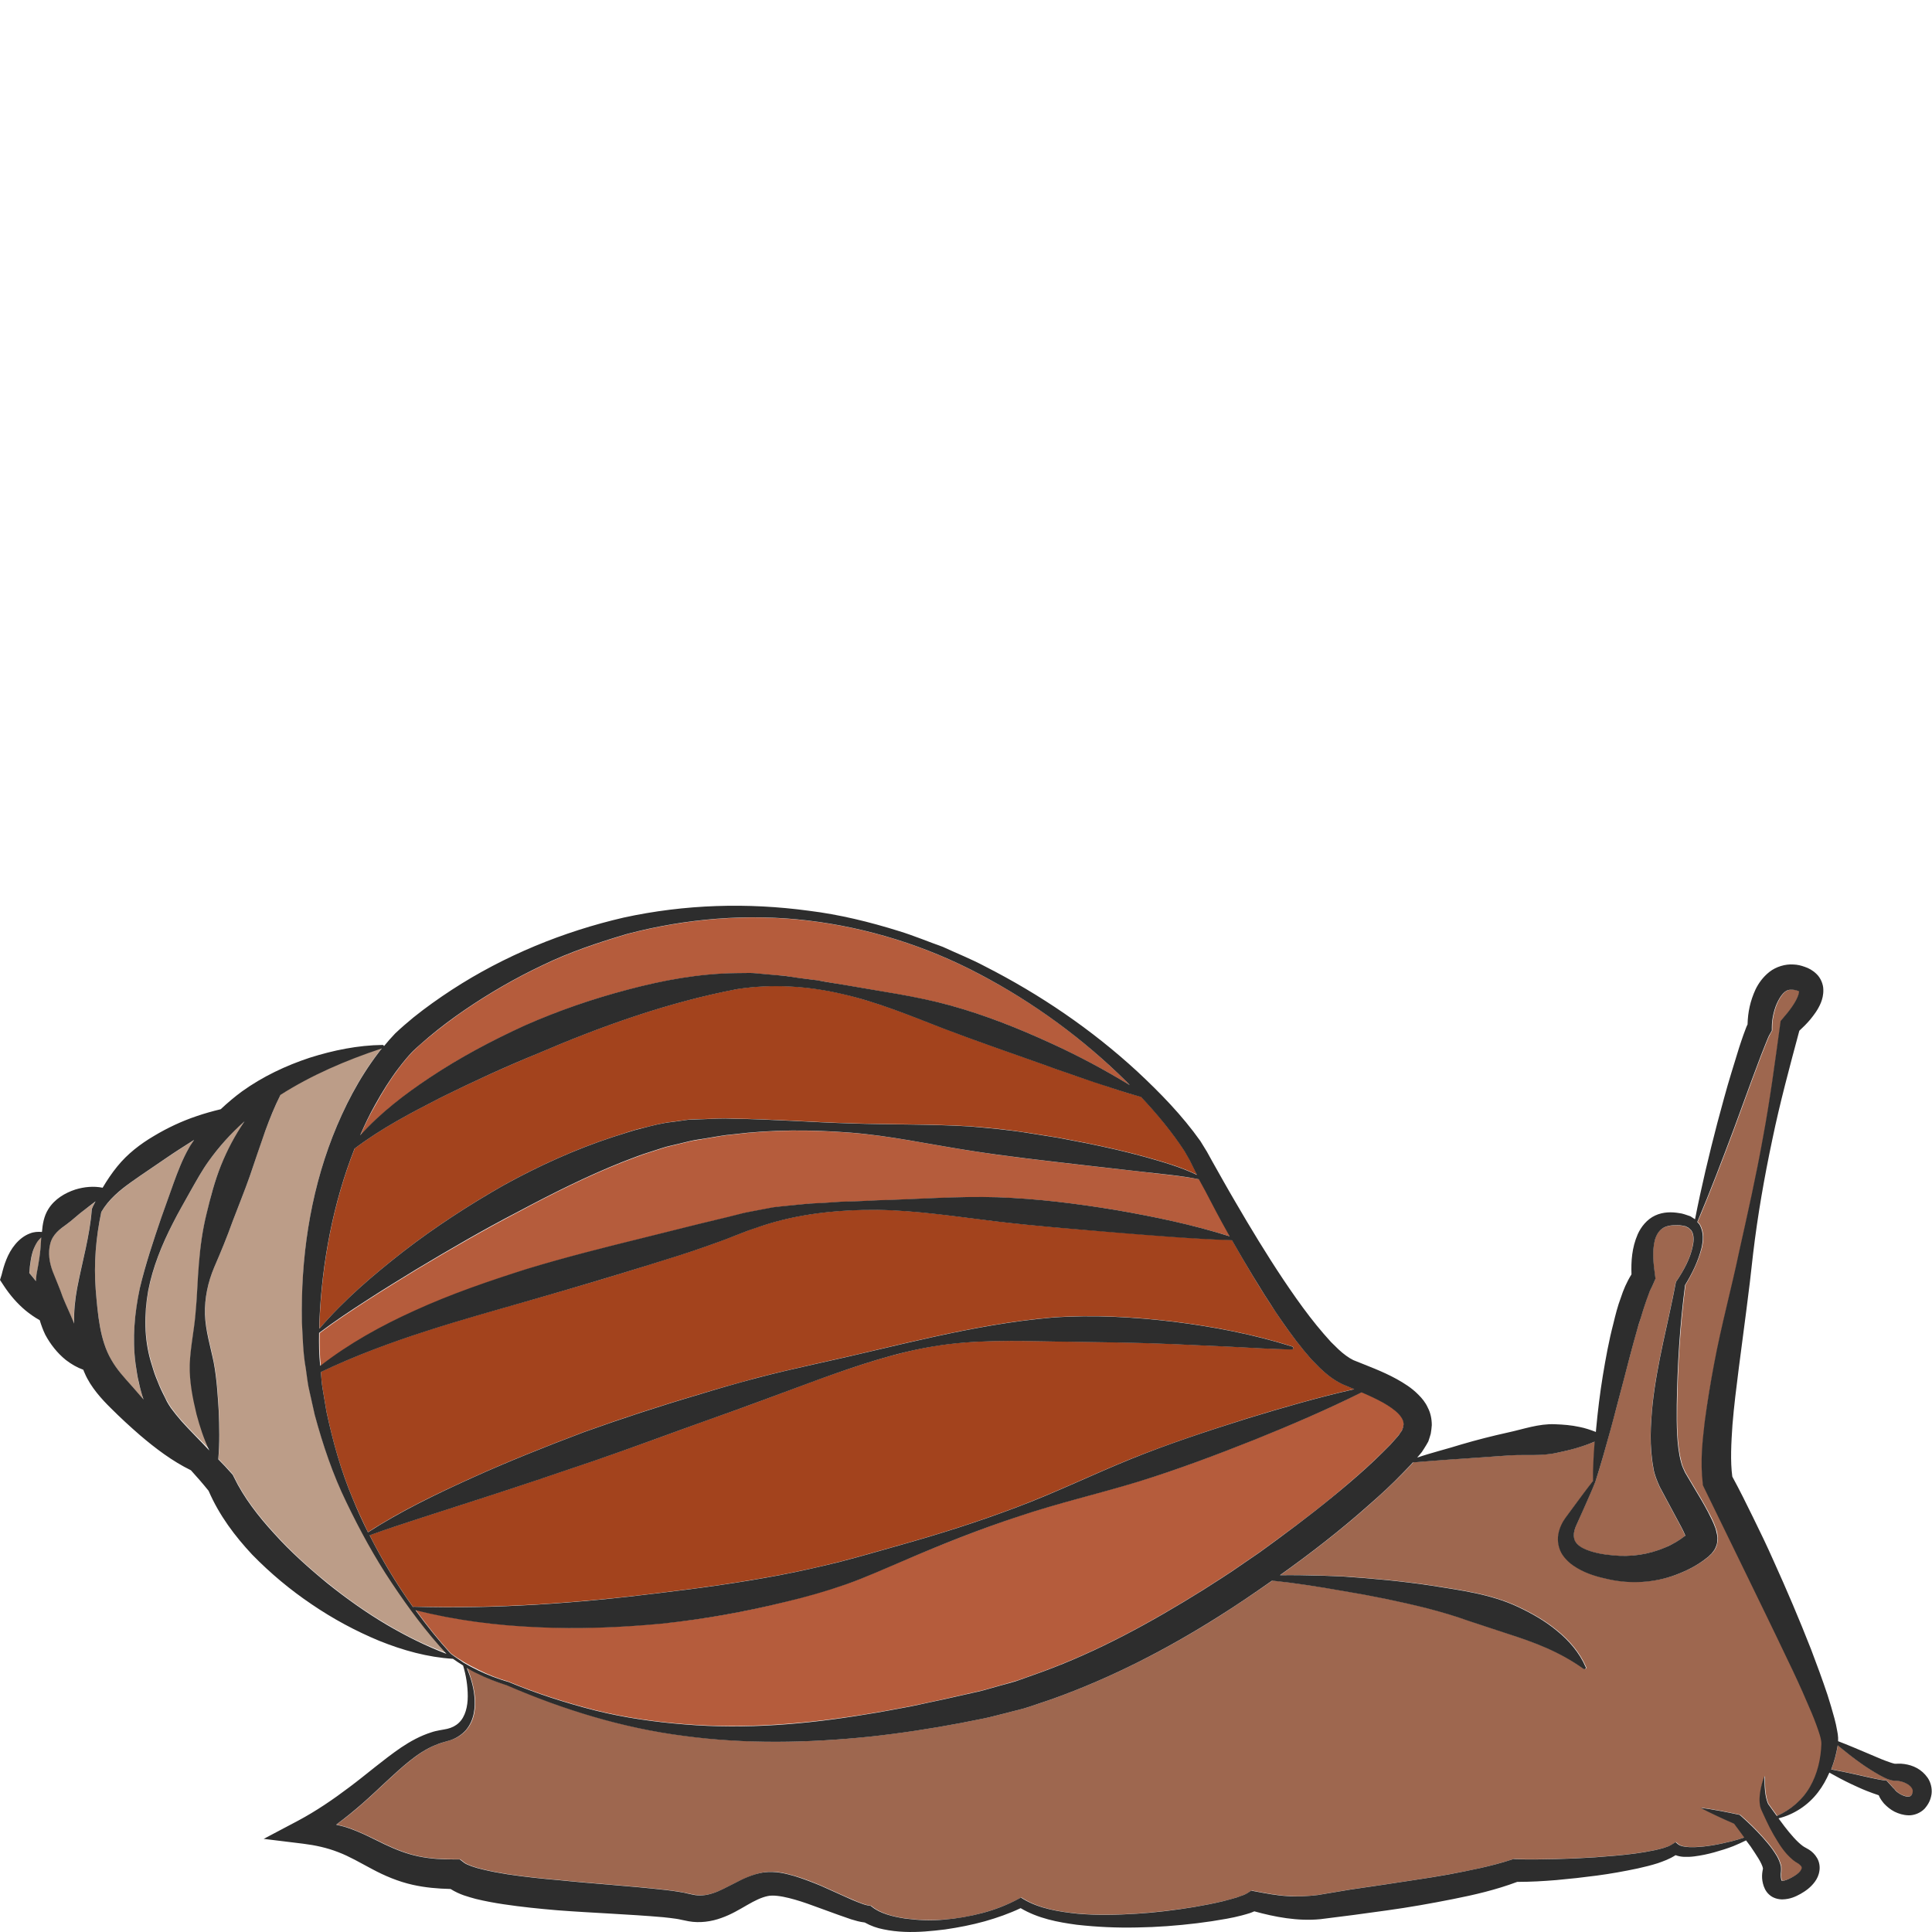<?xml version="1.0" encoding="utf-8"?>
<!-- Generator: Adobe Illustrator 24.1.2, SVG Export Plug-In . SVG Version: 6.00 Build 0)  -->
<svg version="1.1" id="Layer_1" xmlns="http://www.w3.org/2000/svg" xmlns:xlink="http://www.w3.org/1999/xlink" x="0px" y="0px"
	 viewBox="0 0 128 128" style="enable-background:new 0 0 128 128;" xml:space="preserve">
<style type="text/css">
	.st0{fill:#A3431D;}
	.st1{fill:#B55C3C;}
	.st2{fill:#EDBF7E;}
	.st3{fill:#BC9D88;}
	.st4{fill:#9E674F;}
	.st5{fill:#2D2D2D;}
</style>
<g>
	<path class="st0" d="M65.97,80.91c-2.59-0.31-5.19-0.72-7.81-0.76c-2.6-0.02-5.25,0.25-7.68,1.06c-0.3,0.1-0.6,0.19-0.91,0.31
		l-0.93,0.36c-0.62,0.25-1.24,0.47-1.86,0.69c-1.25,0.44-2.51,0.83-3.76,1.22c-2.51,0.79-5.03,1.53-7.54,2.25
		c-4.83,1.38-9.66,2.68-14.22,4.85c0.03,0.38,0.05,0.77,0.12,1.14l0.25,1.49c0.42,1.97,0.96,3.92,1.75,5.79
		c0.31,0.75,0.65,1.48,1,2.2c2.2-1.43,4.56-2.55,6.92-3.62c2.43-1.1,4.9-2.08,7.39-3.02c2.5-0.9,5.03-1.73,7.59-2.48
		c1.27-0.39,2.55-0.75,3.84-1.1c1.29-0.34,2.59-0.63,3.89-0.93c5.19-1.12,10.34-2.62,15.73-3.08c2.68-0.19,5.37-0.04,8.03,0.28
		c2.65,0.33,5.3,0.84,7.83,1.64l0.02,0.01c0.05,0.02,0.08,0.07,0.06,0.12c-0.01,0.04-0.05,0.07-0.09,0.07
		c-1.37-0.03-2.67-0.11-3.99-0.18l-3.95-0.18c-2.63-0.11-5.25-0.13-7.86-0.17c-2.61-0.04-5.27-0.12-7.87,0.31
		c-2.59,0.43-5.13,1.29-7.61,2.18c-2.49,0.92-4.96,1.86-7.46,2.73c-2.49,0.9-4.97,1.82-7.47,2.68c-2.51,0.85-5.01,1.7-7.53,2.51
		l-3.78,1.22c-1.19,0.4-2.4,0.77-3.58,1.21c0.83,1.65,1.8,3.25,2.87,4.75c0.01,0,0.01-0.02,0.03-0.02
		c5.48,0.15,10.87-0.23,16.24-0.9c2.68-0.32,5.36-0.69,8.02-1.19c1.33-0.25,2.64-0.55,3.94-0.87c1.28-0.33,2.61-0.72,3.93-1.09
		c2.64-0.74,5.25-1.56,7.81-2.53c2.56-0.96,5.04-2.17,7.58-3.2c2.54-1.02,5.14-1.88,7.75-2.7c2.33-0.71,4.67-1.39,7.06-1.93
		c-0.26-0.11-0.51-0.21-0.78-0.33c-0.63-0.3-1.07-0.68-1.48-1.06l-0.58-0.59l-0.52-0.61c-0.67-0.82-1.28-1.67-1.85-2.53
		c-1.04-1.55-1.98-3.15-2.89-4.76c-2.64-0.09-5.24-0.31-7.85-0.52C71.17,81.42,68.57,81.22,65.97,80.91z"/>
	<path class="st1" d="M71.81,77.2c-2.58-0.3-5.15-0.58-7.71-0.99c-2.56-0.4-5.12-0.96-7.71-1.16c-2.59-0.2-5.2-0.21-7.76,0.11
		c-0.64,0.05-1.27,0.18-1.9,0.28c-0.31,0.06-0.63,0.1-0.94,0.16l-0.91,0.22c-0.3,0.08-0.6,0.13-0.91,0.23l-0.9,0.29
		c-0.6,0.18-1.19,0.43-1.79,0.65c-2.37,0.94-4.66,2.09-6.92,3.3c-2.28,1.19-4.51,2.48-6.73,3.81c-1.1,0.68-2.21,1.35-3.3,2.06
		c-1.07,0.69-2.13,1.39-3.15,2.16c-0.01,0.73-0.01,1.46,0.08,2.18c1.9-1.48,4.03-2.67,6.22-3.65c2.43-1.1,4.94-1.97,7.46-2.77
		c2.53-0.77,5.08-1.41,7.63-2.04l3.81-0.95l1.91-0.46l0.95-0.24c0.32-0.08,0.67-0.13,1-0.2l1-0.19c0.33-0.05,0.67-0.07,1-0.11
		c0.66-0.06,1.32-0.16,1.99-0.17c0.66-0.02,1.32-0.1,1.98-0.11c0.66-0.01,1.32-0.05,1.98-0.08c2.63-0.07,5.29-0.28,7.93-0.2
		c2.64,0.09,5.27,0.42,7.87,0.85c2.53,0.44,5.05,0.97,7.52,1.74c-0.05-0.09-0.11-0.19-0.16-0.28c-0.5-0.89-0.98-1.8-1.45-2.71
		l-0.41-0.79c-1.23-0.24-2.52-0.34-3.79-0.5L71.81,77.2z"/>
	<path class="st2" d="M119.2,65.65c-0.01-0.02,0,0,0,0.02C119.2,65.66,119.2,65.65,119.2,65.65z"/>
	<path class="st3" d="M2.13,83.1c-0.07,0.25-0.1,0.52-0.14,0.8c-0.02,0.15-0.03,0.29-0.04,0.44c0.15,0.18,0.31,0.36,0.44,0.54
		c0.02-0.19,0.02-0.37,0.06-0.56c0.13-0.69,0.23-1.34,0.27-2.01c0-0.11,0.01-0.22,0.01-0.34c-0.12,0.13-0.22,0.25-0.31,0.38
		C2.28,82.61,2.19,82.84,2.13,83.1z"/>
	<path class="st1" d="M23.87,75.23c1.34-1.49,2.95-2.71,4.6-3.82c2.01-1.34,4.14-2.47,6.33-3.47c2.2-0.97,4.49-1.77,6.82-2.37
		c2.33-0.62,4.71-1.06,7.16-1.09l0.92-0.01c0.3,0,0.6,0.05,0.91,0.07l0.9,0.08c0.3,0.01,0.6,0.04,0.89,0.1
		c0.59,0.1,1.19,0.15,1.78,0.24c0.59,0.11,1.18,0.2,1.77,0.3c2.34,0.42,4.74,0.74,7.05,1.37c2.31,0.64,4.54,1.53,6.71,2.53
		c1.76,0.81,3.49,1.73,5.15,2.74c-0.07-0.07-0.13-0.14-0.2-0.21c-2.85-2.84-6.14-5.25-9.71-7.12c-3.56-1.89-7.47-3.11-11.46-3.58
		c-3.99-0.47-8.05-0.12-11.91,0.89c-1.91,0.57-3.81,1.2-5.61,2.07c-1.8,0.85-3.53,1.85-5.17,2.97c-0.82,0.56-1.61,1.16-2.37,1.79
		c-0.37,0.31-0.76,0.64-1.08,0.96c-0.31,0.32-0.62,0.7-0.91,1.08c-0.58,0.77-1.1,1.6-1.57,2.47C24.49,73.86,24.17,74.54,23.87,75.23
		z"/>
	<path class="st4" d="M104.46,100.99c-0.14,0.29-0.21,0.54-0.2,0.77c0.01,0.23,0.08,0.39,0.22,0.54c0.14,0.15,0.36,0.28,0.61,0.38
		c0.51,0.2,1.11,0.32,1.73,0.37c1.21,0.12,2.4-0.05,3.48-0.51c0.49-0.21,0.98-0.49,1.35-0.79c-0.07-0.18-0.17-0.38-0.28-0.59
		l-0.94-1.75l-0.48-0.9c-0.17-0.37-0.36-0.84-0.41-1.2c-0.29-1.54-0.18-2.91-0.06-4.29c0.3-2.74,1.04-5.39,1.53-8l0.02-0.09
		l0.04-0.05c0.47-0.7,0.91-1.5,1.07-2.31c0.08-0.4,0.08-0.82-0.11-1.06c-0.06-0.05-0.1-0.11-0.16-0.15
		c-0.07-0.03-0.14-0.07-0.21-0.11c-0.18-0.03-0.34-0.08-0.55-0.07c-0.39-0.01-0.77,0.05-1.01,0.24c-0.25,0.18-0.39,0.45-0.48,0.79
		c-0.17,0.69-0.09,1.53,0.03,2.35l0.02,0.17l-0.17,0.39c-0.09,0.2-0.2,0.37-0.28,0.64c-0.1,0.24-0.19,0.49-0.27,0.76
		c-0.09,0.26-0.17,0.53-0.25,0.8c-0.08,0.27-0.17,0.54-0.25,0.81c-0.31,1.09-0.59,2.21-0.89,3.33c-0.29,1.12-0.58,2.24-0.89,3.36
		c-0.31,1.13-0.61,2.23-0.99,3.38c-0.25,0.62-0.53,1.23-0.81,1.86L104.46,100.99z"/>
	<path class="st0" d="M70.81,71.11c-0.56-0.19-1.12-0.38-1.67-0.59c-2.22-0.79-4.44-1.55-6.64-2.39c-2.19-0.85-4.38-1.75-6.68-2.28
		c-2.29-0.54-4.69-0.68-6.96-0.33c-4.56,0.87-8.99,2.45-13.27,4.29c-2.16,0.89-4.28,1.86-6.38,2.9c-1.97,1.01-3.93,2.03-5.71,3.38
		c-1.42,3.61-2.16,7.51-2.33,11.45c0,0.16,0,0.32,0,0.48c1.66-1.94,3.61-3.59,5.61-5.15c2.09-1.61,4.31-3.05,6.61-4.36
		c2.32-1.28,4.74-2.38,7.28-3.21c0.64-0.19,1.26-0.43,1.92-0.57c0.65-0.16,1.29-0.34,1.98-0.41l1.01-0.14
		c0.34-0.03,0.67-0.03,1-0.04c0.67-0.02,1.33-0.06,1.99-0.03c2.64,0.03,5.24,0.24,7.85,0.31c2.61,0.09,5.24,0.04,7.85,0.2
		c1.3,0.1,2.61,0.23,3.9,0.44l1.94,0.31l1.93,0.37c1.28,0.26,2.56,0.55,3.83,0.9c1.16,0.33,2.33,0.65,3.44,1.19l-0.14-0.28
		l-0.34-0.69l-0.35-0.61c-0.82-1.26-1.81-2.45-2.87-3.58c-1.07-0.29-2.09-0.64-3.12-0.99C71.92,71.5,71.36,71.31,70.81,71.11z"/>
	<path class="st4" d="M119.76,112.79c-0.42-0.96-0.86-1.91-1.31-2.86c-0.9-1.9-1.83-3.79-2.75-5.69l-2.76-5.66l-0.09-0.19
		l-0.01-0.12c-0.17-1.49-0.02-2.77,0.13-4.08c0.16-1.29,0.37-2.57,0.62-3.83c0.47-2.53,1.15-5,1.67-7.49
		c0.56-2.51,1.12-4.99,1.57-7.51c0.47-2.51,0.79-5.05,1.15-7.58l0.02-0.15l0.17-0.2c0.42-0.48,0.88-1.09,1.02-1.57
		c0.03-0.09,0.03-0.15,0.03-0.19c0-0.01-0.31-0.12-0.48-0.11c-0.19,0-0.32,0.04-0.47,0.15c-0.15,0.12-0.3,0.33-0.43,0.58
		c-0.26,0.5-0.42,1.18-0.42,1.74l0,0.24l-0.13,0.23c-0.01,0.02-0.08,0.14-0.13,0.26l-0.15,0.37l-0.31,0.78l-0.6,1.6l-1.18,3.22
		c-0.78,2.08-1.57,4.16-2.44,6.22c0.05,0.06,0.1,0.11,0.15,0.17c0.3,0.54,0.23,1.09,0.13,1.55c-0.24,0.9-0.63,1.69-1.09,2.46
		c-0.35,2.69-0.51,5.34-0.55,7.96c-0.02,1.3-0.01,2.66,0.28,3.76c0.06,0.3,0.16,0.45,0.27,0.7l0.51,0.86
		c0.35,0.58,0.69,1.15,1.02,1.77c0.17,0.32,0.33,0.62,0.49,1.08c0.04,0.11,0.08,0.25,0.1,0.42c0.01,0.11,0.02,0.18,0.02,0.32
		c-0.02,0.15-0.02,0.26-0.09,0.45c-0.03,0.08-0.08,0.18-0.12,0.24l-0.09,0.12c-0.07,0.09-0.11,0.13-0.16,0.18
		c-0.1,0.1-0.18,0.16-0.26,0.23c-0.66,0.51-1.33,0.84-2.04,1.11c-1.42,0.52-2.99,0.6-4.42,0.3c-0.7-0.15-1.42-0.34-2.11-0.75
		c-0.34-0.21-0.69-0.47-0.96-0.86c-0.27-0.39-0.38-0.92-0.29-1.37c0.07-0.44,0.29-0.82,0.48-1.11l0.59-0.8
		c0.4-0.54,0.8-1.08,1.23-1.63c-0.01-0.86,0.05-1.74,0.11-2.61c-0.84,0.35-1.66,0.57-2.49,0.74c-1.01,0.23-2.05,0.1-3.09,0.17
		l-3.12,0.22c-1.02,0.06-2.32,0.17-3.35,0.25l-0.09,0.11l-0.55,0.57c-0.74,0.76-1.5,1.46-2.27,2.14c-1.88,1.67-3.85,3.2-5.89,4.65
		c0.45,0,0.89,0,1.34,0c0.97,0.01,1.93,0.05,2.9,0.09c1.93,0.13,3.86,0.31,5.79,0.6c1.92,0.31,3.91,0.55,5.74,1.41
		c0.91,0.43,1.8,0.93,2.59,1.59c0.79,0.64,1.5,1.47,1.89,2.39l0.01,0.01c0.02,0.05,0,0.11-0.05,0.13c-0.03,0.01-0.07,0.01-0.09-0.01
		c-1.61-1.15-3.27-1.75-5.04-2.33l-2.64-0.87c-0.88-0.32-1.79-0.58-2.71-0.82c-1.84-0.46-3.71-0.84-5.6-1.15
		c-1.53-0.27-3.11-0.51-4.65-0.68c-1.15,0.81-2.31,1.59-3.5,2.35c-3.48,2.2-7.17,4.1-11.08,5.5l-1.48,0.5
		c-0.49,0.17-1.01,0.27-1.51,0.41c-0.51,0.12-1.01,0.27-1.52,0.37l-1.51,0.3c-2.01,0.38-4.04,0.69-6.08,0.91
		c-4.07,0.43-8.21,0.5-12.28-0.05c-4.07-0.52-8-1.74-11.74-3.35c-0.69-0.21-1.35-0.48-2-0.8c-0.22-0.11-0.43-0.23-0.65-0.35
		c0.24,0.6,0.43,1.22,0.5,1.87c0.07,0.72,0.01,1.57-0.55,2.23c-0.27,0.32-0.64,0.55-1.03,0.68c-0.42,0.13-0.67,0.19-0.99,0.32
		c-0.6,0.24-1.16,0.61-1.69,1.03c-1.06,0.85-2.05,1.87-3.13,2.82c-0.56,0.5-1.15,0.97-1.77,1.43c0.24,0.06,0.48,0.11,0.72,0.19
		c0.91,0.31,1.74,0.75,2.49,1.11c0.76,0.36,1.48,0.64,2.25,0.8c0.77,0.16,1.57,0.2,2.39,0.2l0.34,0l0.3,0.23
		c0.17,0.13,0.73,0.33,1.24,0.44c0.52,0.13,1.08,0.23,1.64,0.32c1.13,0.17,2.28,0.29,3.44,0.39c2.32,0.24,4.65,0.38,7.05,0.65
		c0.3,0.04,0.61,0.08,0.92,0.13c0.16,0.03,0.32,0.06,0.5,0.1l0.37,0.08c0.44,0.09,0.86,0.05,1.31-0.1c0.45-0.14,0.93-0.41,1.47-0.68
		c0.53-0.27,1.16-0.57,1.89-0.7c0.83-0.11,1.46,0.08,2.07,0.25c0.61,0.18,1.17,0.41,1.73,0.64l1.62,0.73
		c0.27,0.12,0.53,0.23,0.79,0.34c0.25,0.1,0.53,0.2,0.7,0.23l0.19,0.03l0.09,0.07c0.53,0.43,1.39,0.66,2.2,0.77
		c0.83,0.11,1.7,0.14,2.56,0.07c0.86-0.06,1.71-0.21,2.55-0.44c0.83-0.22,1.64-0.54,2.4-0.94l0.15-0.08l0.16,0.1
		c1.04,0.63,2.35,0.85,3.62,0.97c1.28,0.11,2.58,0.08,3.87,0c1.29-0.09,2.58-0.24,3.85-0.45c0.64-0.11,1.27-0.23,1.89-0.38
		c0.31-0.07,0.62-0.16,0.91-0.25c0.14-0.05,0.29-0.09,0.42-0.15c0.14-0.05,0.25-0.12,0.29-0.14l0.25-0.16l0.26,0.05
		c0.75,0.14,1.42,0.27,2.11,0.31c0.69,0.05,1.37,0.02,2.04-0.07l2.15-0.36l2.18-0.32c1.45-0.22,2.89-0.42,4.32-0.68
		c1.42-0.26,2.85-0.55,4.17-0.98l0.16-0.05l0.12,0.01c0.85,0.04,1.74,0.02,2.63,0c0.89-0.02,1.77-0.06,2.66-0.12
		c0.88-0.07,1.77-0.13,2.64-0.25c0.44-0.06,0.87-0.13,1.29-0.22c0.41-0.09,0.85-0.2,1.12-0.37l0.26-0.16l0.18,0.15
		c0.18,0.15,0.65,0.2,1.05,0.18c0.41-0.01,0.84-0.06,1.26-0.13c0.42-0.07,0.84-0.17,1.26-0.27c0.27-0.07,0.54-0.15,0.8-0.24
		c-0.22-0.31-0.44-0.61-0.67-0.91c-0.75-0.33-1.51-0.66-2.24-1.06c0.87,0.11,1.71,0.28,2.56,0.46l0.05,0.01l0.09,0.08
		c0.5,0.44,0.98,0.9,1.42,1.4c0.23,0.25,0.45,0.51,0.65,0.79c0.2,0.3,0.41,0.56,0.55,1.06c0.04,0.09,0.03,0.42,0.02,0.47
		c-0.01,0.06-0.01,0.12-0.01,0.18c0,0.11,0.01,0.22,0.03,0.3c0.02,0.08,0.05,0.11,0.05,0.1c-0.01-0.01-0.02-0.01,0.04-0.01
		c0.12,0,0.38-0.1,0.62-0.23c0.23-0.12,0.45-0.28,0.56-0.43c0.11-0.16,0.11-0.2,0.08-0.26c-0.02-0.04-0.06-0.1-0.14-0.16
		c-0.04-0.03-0.08-0.05-0.14-0.1c-0.09-0.06-0.2-0.12-0.28-0.19c-0.63-0.52-0.94-1.11-1.3-1.69c-0.17-0.29-0.31-0.59-0.46-0.89
		l-0.21-0.45l-0.1-0.22c-0.03-0.06-0.09-0.2-0.11-0.29c-0.08-0.39-0.05-0.73,0.01-1.07c0.05-0.33,0.15-0.66,0.27-0.97
		c0,0.65,0.02,1.35,0.24,1.85l0.54,0.75l0.04,0.05c0.94-0.41,1.72-1.08,2.2-1.94c0.49-0.86,0.73-1.85,0.78-2.84
		c0.01-0.32-0.18-0.84-0.35-1.31C120.17,113.74,119.97,113.27,119.76,112.79z"/>
	<path class="st1" d="M33.66,111.4L33.66,111.4l0.01,0c1.87,0.78,3.8,1.4,5.76,1.9c1.96,0.49,3.96,0.77,5.97,0.93
		c4.01,0.32,8.04-0.02,12-0.67c0.99-0.15,1.98-0.35,2.97-0.53c0.98-0.21,1.97-0.41,2.95-0.64l1.47-0.33
		c0.49-0.11,0.95-0.26,1.43-0.39c0.47-0.14,0.95-0.25,1.42-0.42l1.4-0.5c3.73-1.36,7.26-3.3,10.66-5.42
		c0.84-0.54,1.7-1.07,2.52-1.65l1.24-0.85l1.22-0.89c1.62-1.18,3.22-2.41,4.73-3.72c0.76-0.65,1.51-1.32,2.2-2.01l0.52-0.52
		l0.46-0.52l0.11-0.13l0.06-0.1c0.04-0.06,0.08-0.12,0.13-0.18l0.08-0.22l0.03-0.19c0-0.21-0.08-0.43-0.34-0.7
		c-0.25-0.26-0.62-0.51-1.02-0.74c-0.44-0.25-0.92-0.47-1.42-0.68c-2.31,1.16-4.67,2.16-7.05,3.12c-2.54,1.01-5.1,1.99-7.72,2.79
		c-2.62,0.8-5.3,1.42-7.9,2.29c-2.6,0.86-5.14,1.87-7.66,2.95c-1.27,0.53-2.5,1.1-3.83,1.57c-1.32,0.45-2.66,0.83-4.01,1.16
		c-2.69,0.67-5.42,1.16-8.17,1.44c-2.75,0.26-5.52,0.37-8.29,0.24c-2.71-0.12-5.42-0.46-8.05-1.13c0.73,1,1.5,1.97,2.33,2.88
		c0.27,0.2,0.58,0.4,0.88,0.58c0.31,0.18,0.62,0.35,0.94,0.5C32.31,110.94,32.98,111.2,33.66,111.4z"/>
	<path class="st4" d="M125.96,118.02c-0.08-0.02-0.16-0.04-0.24-0.04l-0.19-0.01c-0.1-0.01-0.22-0.03-0.28-0.05
		c-0.29-0.09-0.49-0.2-0.71-0.32c-0.42-0.24-0.82-0.48-1.19-0.75c-0.56-0.38-1.08-0.8-1.59-1.23c0,0.01,0,0.02,0,0.03
		c-0.09,0.53-0.23,1.06-0.43,1.57c0.52,0.1,1.03,0.2,1.53,0.31l1.11,0.25c0.35,0.08,0.76,0.16,1.03,0.18l0.48,0.53
		c0-0.03,0.07,0.11,0.19,0.2c0.11,0.1,0.26,0.2,0.41,0.25c0.14,0.06,0.29,0.09,0.38,0.08c0.1-0.01,0.13-0.03,0.17-0.07
		c0.04-0.05,0.11-0.19,0.12-0.26c0.01-0.07,0-0.13-0.05-0.22C126.58,118.3,126.28,118.09,125.96,118.02z"/>
	<path class="st3" d="M5.62,80.14c-0.47,0.34-0.83,0.71-1.24,1c-0.41,0.29-0.92,0.65-1.06,1.27c-0.16,0.59-0.06,1.24,0.16,1.83
		c0.23,0.59,0.48,1.15,0.67,1.71c0.22,0.55,0.49,1.07,0.69,1.6c0.02,0.05,0.04,0.1,0.06,0.15c-0.02-0.8,0.06-1.59,0.2-2.34
		c0.34-1.78,0.85-3.47,0.97-5.21l0-0.03l0.02-0.06c0.06-0.15,0.15-0.3,0.22-0.45C6.09,79.8,5.85,79.97,5.62,80.14z"/>
	<path class="st3" d="M22.96,99.5c-0.91-1.85-1.57-3.81-2.1-5.8l-0.34-1.52c-0.12-0.51-0.16-1.02-0.25-1.54
		c-0.19-1.03-0.19-2.07-0.26-3.11c-0.07-4.14,0.51-8.35,2.04-12.27c0.77-1.96,1.73-3.85,3.04-5.55c0.07-0.09,0.15-0.19,0.22-0.28
		c-2.39,0.79-4.68,1.79-6.72,3.08c-0.38,0.79-0.71,1.57-1,2.37c-0.36,1-0.69,2-1.03,3.01c-0.35,1-0.76,1.99-1.14,3
		c-0.36,1.01-0.77,2.02-1.21,3.02c-0.42,0.98-0.65,2.04-0.62,3.13c0.03,1.08,0.38,2.15,0.58,3.2c0.21,1.06,0.26,2.12,0.33,3.2
		c0.04,1.05,0.08,2.11-0.03,3.21c0.3,0.31,0.6,0.62,0.89,0.95l0.07,0.08l0.08,0.16c0.64,1.33,1.61,2.59,2.68,3.75
		c1.06,1.18,2.25,2.26,3.5,3.27c1.25,1.01,2.57,1.95,3.97,2.77c1.25,0.74,2.55,1.39,3.94,1.89c-1.35-1.46-2.52-3.04-3.62-4.69
		C24.83,103.16,23.85,101.35,22.96,99.5z"/>
	<path class="st3" d="M8.98,90.35c-0.22-1.68-0.05-3.37,0.28-4.98c0.37-1.61,0.9-3.16,1.43-4.7l0.82-2.3
		c0.27-0.75,0.58-1.56,1.01-2.31c0.1-0.18,0.23-0.35,0.34-0.53c-0.61,0.39-1.22,0.77-1.8,1.17c-0.79,0.55-1.59,1.07-2.36,1.62
		c-0.76,0.55-1.51,1.17-1.99,1.99c-0.36,1.7-0.5,3.43-0.37,5.13c0.14,1.7,0.29,3.36,1.03,4.65c0.37,0.65,0.8,1.13,1.43,1.82
		c0.24,0.27,0.47,0.55,0.7,0.82c-0.12-0.37-0.22-0.75-0.31-1.13C9.09,91.19,9.04,90.76,8.98,90.35z"/>
	<path class="st3" d="M12.59,90.37c0.04-1.13,0.29-2.25,0.38-3.35c0.1-1.1,0.13-2.22,0.23-3.36c0.08-1.11,0.23-2.22,0.51-3.3
		c0.25-1.08,0.53-2.17,0.96-3.2c0.42-1.01,0.93-1.98,1.55-2.9c-0.89,0.79-1.67,1.68-2.37,2.63c-0.44,0.61-0.8,1.27-1.21,1.99
		c-0.39,0.7-0.8,1.4-1.16,2.12c-0.73,1.42-1.34,2.92-1.64,4.48c-0.29,1.56-0.27,3.17,0.16,4.66c0.11,0.37,0.21,0.75,0.36,1.1
		c0.13,0.36,0.28,0.72,0.46,1.06c0.08,0.17,0.16,0.36,0.25,0.51c0.08,0.15,0.17,0.29,0.27,0.44c0.21,0.29,0.44,0.58,0.69,0.86
		c0.58,0.65,1.22,1.28,1.88,1.94c-0.37-0.78-0.63-1.59-0.85-2.4C12.78,92.59,12.56,91.49,12.59,90.37z"/>
	<path class="st5" d="M126.16,116.87c-0.14-0.02-0.29-0.03-0.44-0.02c-0.22,0-0.1,0.01-0.2,0c-0.15-0.03-0.36-0.11-0.56-0.18
		c-0.41-0.15-0.81-0.34-1.23-0.51c-0.64-0.27-1.29-0.55-1.95-0.8c0-0.09,0-0.17,0-0.23c-0.01-0.16-0.03-0.32-0.06-0.45
		c-0.05-0.29-0.11-0.56-0.18-0.82c-0.14-0.53-0.3-1.05-0.46-1.56c-0.34-1.02-0.71-2.02-1.09-3.02c-0.78-1.99-1.61-3.94-2.49-5.88
		c-0.43-0.97-0.89-1.93-1.36-2.88c-0.44-0.9-0.88-1.79-1.37-2.69c-0.14-1.02-0.07-2.25,0.01-3.43c0.1-1.24,0.26-2.5,0.42-3.76
		c0.32-2.51,0.68-5.04,0.95-7.6c0.3-2.52,0.74-5.04,1.27-7.54c0.5-2.42,1.15-4.82,1.79-7.21c0.26-0.24,0.49-0.47,0.72-0.74
		c0.26-0.32,0.52-0.66,0.71-1.12c0.09-0.23,0.17-0.51,0.16-0.86c0-0.35-0.17-0.77-0.44-1.03c-0.26-0.26-0.54-0.4-0.78-0.48
		c-0.25-0.09-0.48-0.15-0.76-0.16c-0.54-0.04-1.16,0.15-1.59,0.49c-0.43,0.34-0.72,0.75-0.92,1.16c-0.35,0.76-0.51,1.5-0.53,2.32
		c-0.05,0.1-0.09,0.19-0.12,0.28l-0.16,0.43c-0.1,0.28-0.19,0.56-0.28,0.83l-0.51,1.66c-0.34,1.1-0.63,2.22-0.93,3.32
		c-0.55,2.11-1.06,4.24-1.48,6.39c-0.1-0.07-0.21-0.14-0.31-0.2c-0.25-0.08-0.51-0.19-0.75-0.21c-0.48-0.08-1.04-0.09-1.58,0.16
		c-0.54,0.25-0.94,0.75-1.16,1.25c-0.39,0.9-0.44,1.8-0.41,2.65c-0.33,0.53-0.54,1.04-0.7,1.53c-0.22,0.58-0.36,1.15-0.5,1.73
		c-0.3,1.15-0.51,2.31-0.7,3.46c-0.19,1.16-0.33,2.32-0.44,3.49c-0.01,0.07-0.01,0.15-0.02,0.23c-0.36-0.14-0.72-0.26-1.08-0.33
		c-0.54-0.12-1.08-0.16-1.62-0.18c-1.08-0.05-2.11,0.33-3.14,0.55c-1.04,0.23-2.06,0.49-3.08,0.79c-0.88,0.28-1.99,0.55-2.92,0.87
		l0.18-0.21l0.13-0.16l0.15-0.23c0.1-0.15,0.19-0.31,0.28-0.47c0.06-0.17,0.11-0.34,0.16-0.51c0.03-0.19,0.06-0.38,0.07-0.57
		c0-0.4-0.08-0.81-0.26-1.15c-0.16-0.36-0.39-0.63-0.62-0.86c-0.46-0.47-0.96-0.77-1.44-1.04c-0.96-0.53-1.98-0.89-2.88-1.26
		c-0.29-0.14-0.65-0.4-0.98-0.71l-0.5-0.49l-0.48-0.54c-0.64-0.74-1.24-1.53-1.82-2.35c-1.16-1.64-2.23-3.35-3.27-5.09
		c-0.51-0.87-1.03-1.74-1.53-2.63l-0.75-1.33l-0.37-0.67l-0.43-0.7c-1.23-1.73-2.67-3.2-4.18-4.61c-3.03-2.79-6.45-5.11-10.1-6.97
		c-0.9-0.48-1.86-0.86-2.79-1.29c-0.96-0.34-1.91-0.74-2.89-1.04c-1.95-0.61-3.95-1.1-5.98-1.35c-4.06-0.55-8.22-0.43-12.26,0.45
		c-4.02,0.93-7.91,2.52-11.4,4.79c-0.87,0.57-1.72,1.17-2.54,1.83c-0.41,0.34-0.8,0.67-1.21,1.06c-0.27,0.28-0.51,0.56-0.74,0.84
		c-0.01-0.04-0.04-0.08-0.09-0.08c-1.64,0.02-3.26,0.35-4.84,0.85c-1.57,0.52-3.1,1.24-4.48,2.23c-0.49,0.36-0.96,0.76-1.41,1.18
		c-0.54,0.13-1.08,0.28-1.6,0.46c-0.98,0.33-1.92,0.77-2.82,1.31c-0.9,0.53-1.75,1.18-2.43,2.02c-0.36,0.44-0.68,0.92-0.97,1.41
		c-0.6-0.12-1.22-0.06-1.81,0.12c-0.67,0.22-1.37,0.62-1.79,1.3c-0.29,0.46-0.38,1-0.42,1.51c-0.26-0.02-0.53-0.01-0.8,0.1
		c-0.38,0.14-0.71,0.41-0.97,0.72c-0.26,0.31-0.45,0.66-0.59,1.01c-0.14,0.34-0.24,0.71-0.31,1L0,84.8l0.27,0.41
		c0.39,0.59,0.86,1.14,1.42,1.61c0.28,0.23,0.59,0.45,0.93,0.64c0,0,0.01,0,0.01,0c0.1,0.33,0.22,0.66,0.37,0.97
		c0.34,0.63,0.79,1.21,1.36,1.67c0.35,0.27,0.74,0.5,1.16,0.65c0.03,0.07,0.05,0.15,0.09,0.22c0.39,0.93,1.16,1.76,1.73,2.32
		c0.62,0.62,1.27,1.22,1.94,1.8c1.02,0.87,2.14,1.72,3.37,2.32c0.41,0.45,0.8,0.9,1.17,1.36c0.71,1.64,1.75,3.01,2.89,4.23
		c1.21,1.24,2.53,2.34,3.94,3.29c1.41,0.96,2.91,1.77,4.48,2.42c1.56,0.63,3.21,1.09,4.88,1.19c0.2,0.14,0.4,0.28,0.62,0.41
		c0.02,0.01,0.03,0.02,0.05,0.03c0.2,0.66,0.31,1.36,0.31,2.04c0,0.67-0.16,1.36-0.59,1.76c-0.21,0.2-0.47,0.33-0.77,0.4
		c-0.26,0.06-0.71,0.11-1.05,0.23c-0.73,0.23-1.4,0.6-2.01,1.01c-1.21,0.83-2.28,1.77-3.39,2.6c-1.11,0.84-2.24,1.61-3.44,2.25
		l-2.27,1.2l2.61,0.32c0.81,0.1,1.59,0.27,2.33,0.56c0.74,0.28,1.45,0.7,2.26,1.13c0.8,0.43,1.72,0.82,2.66,1.03
		c0.84,0.19,1.68,0.26,2.52,0.28c0.63,0.39,1.15,0.51,1.68,0.66c0.62,0.15,1.22,0.26,1.82,0.35c1.2,0.18,2.39,0.3,3.57,0.4
		c2.36,0.18,4.73,0.26,7.02,0.46c0.28,0.03,0.56,0.06,0.83,0.1c0.13,0.02,0.26,0.04,0.37,0.07l0.49,0.1
		c0.73,0.13,1.51,0.02,2.16-0.22c0.66-0.23,1.21-0.57,1.7-0.85c0.5-0.29,0.94-0.51,1.37-0.6c0.34-0.08,0.89,0,1.41,0.13
		c0.53,0.13,1.07,0.31,1.61,0.51l1.65,0.6c0.28,0.1,0.56,0.2,0.86,0.3c0.27,0.08,0.55,0.17,0.9,0.21c0.41,0.23,0.82,0.37,1.23,0.45
		c0.47,0.1,0.93,0.15,1.39,0.17c0.92,0.04,1.82-0.05,2.71-0.16c0.89-0.13,1.77-0.3,2.63-0.54c0.81-0.23,1.61-0.51,2.37-0.87
		c1.17,0.69,2.46,0.93,3.72,1.1c1.33,0.15,2.66,0.21,3.99,0.18c1.33-0.02,2.65-0.12,3.97-0.28c0.66-0.08,1.32-0.18,1.98-0.3
		c0.33-0.06,0.66-0.13,1-0.22c0.17-0.05,0.34-0.09,0.52-0.15c0.09-0.03,0.19-0.07,0.3-0.12c1.34,0.37,2.87,0.67,4.38,0.52l2.21-0.28
		l2.19-0.3c1.46-0.2,2.92-0.46,4.38-0.75c1.42-0.28,2.84-0.61,4.26-1.14c0.89,0,1.73-0.05,2.59-0.12c0.9-0.08,1.8-0.18,2.7-0.3
		c0.9-0.12,1.79-0.28,2.69-0.47c0.45-0.1,0.9-0.21,1.34-0.35c0.39-0.14,0.77-0.27,1.17-0.53c0.19,0.07,0.37,0.1,0.54,0.11
		c0.25,0.01,0.48,0,0.71-0.03c0.46-0.06,0.89-0.15,1.32-0.27c0.43-0.12,0.85-0.25,1.26-0.41c0.29-0.12,0.56-0.24,0.84-0.38
		c0.1,0.13,0.2,0.27,0.3,0.4c0.18,0.26,0.35,0.53,0.51,0.78c0.15,0.24,0.29,0.53,0.31,0.67c0,0,0,0,0,0c0,0,0,0,0,0.01
		c0.01,0.03,0,0.01,0,0c0,0.01,0,0,0,0.02c-0.02,0.1-0.04,0.21-0.05,0.31c-0.02,0.21-0.01,0.43,0.05,0.67
		c0.06,0.23,0.16,0.51,0.42,0.74c0.25,0.23,0.6,0.31,0.86,0.31c0.53-0.01,0.89-0.19,1.22-0.37c0.33-0.19,0.66-0.42,0.94-0.8
		c0.14-0.19,0.26-0.43,0.3-0.72c0.05-0.28-0.01-0.62-0.16-0.86c-0.14-0.24-0.33-0.42-0.52-0.54c-0.09-0.06-0.2-0.11-0.28-0.16
		c-0.04-0.03-0.08-0.04-0.13-0.08c-0.4-0.29-0.83-0.8-1.21-1.29l-0.41-0.55c1.01-0.25,1.96-0.86,2.62-1.73
		c0.31-0.4,0.55-0.84,0.75-1.3c0.46,0.26,0.93,0.51,1.41,0.74c0.35,0.16,0.7,0.33,1.06,0.47c0.27,0.1,0.51,0.2,0.8,0.29
		c0.09,0.23,0.23,0.4,0.35,0.55c0.21,0.22,0.43,0.4,0.7,0.54c0.27,0.13,0.57,0.23,0.93,0.24c0.36,0.01,0.78-0.15,1.06-0.44
		c0.26-0.3,0.4-0.58,0.46-0.97c0.05-0.38-0.06-0.79-0.26-1.08C127.31,117.21,126.74,116.95,126.16,116.87z M2.71,82.31
		c-0.03,0.67-0.14,1.32-0.27,2.01c-0.04,0.18-0.04,0.37-0.06,0.56c-0.14-0.19-0.29-0.36-0.44-0.54c0.01-0.15,0.03-0.3,0.04-0.44
		c0.04-0.28,0.07-0.54,0.14-0.8c0.06-0.26,0.16-0.49,0.3-0.74c0.08-0.13,0.19-0.26,0.31-0.38C2.72,82.09,2.72,82.21,2.71,82.31z
		 M119.2,65.65c0,0,0,0.02,0,0.02C119.2,65.65,119.19,65.63,119.2,65.65z M105.69,98.19c0.37-1.15,0.68-2.25,0.99-3.38
		c0.31-1.12,0.59-2.25,0.89-3.36c0.29-1.12,0.58-2.24,0.89-3.33c0.07-0.28,0.16-0.54,0.25-0.81c0.08-0.27,0.16-0.54,0.25-0.8
		c0.08-0.27,0.18-0.52,0.27-0.76c0.08-0.27,0.19-0.43,0.28-0.64l0.17-0.39l-0.02-0.17c-0.12-0.82-0.2-1.66-0.03-2.35
		c0.09-0.34,0.24-0.61,0.48-0.79c0.24-0.19,0.62-0.25,1.01-0.24c0.21-0.01,0.37,0.04,0.55,0.07c0.07,0.04,0.14,0.07,0.21,0.11
		c0.06,0.05,0.1,0.1,0.16,0.15c0.19,0.24,0.2,0.66,0.11,1.06c-0.16,0.81-0.6,1.61-1.07,2.31l-0.04,0.05l-0.02,0.09
		c-0.49,2.61-1.23,5.26-1.53,8c-0.13,1.38-0.23,2.75,0.06,4.29c0.05,0.36,0.24,0.83,0.41,1.2l0.48,0.9l0.94,1.75
		c0.11,0.21,0.21,0.41,0.28,0.59c-0.38,0.3-0.86,0.59-1.35,0.79c-1.08,0.46-2.27,0.64-3.48,0.51c-0.62-0.05-1.23-0.17-1.73-0.37
		c-0.25-0.1-0.47-0.23-0.61-0.38c-0.14-0.15-0.21-0.31-0.22-0.54c-0.01-0.23,0.06-0.48,0.2-0.77l0.42-0.94
		C105.16,99.42,105.45,98.8,105.69,98.19z M84.51,86.92c0.58,0.86,1.18,1.71,1.85,2.53l0.52,0.61l0.58,0.59
		c0.41,0.38,0.85,0.76,1.48,1.06c0.27,0.11,0.52,0.22,0.78,0.33c-2.39,0.54-4.73,1.22-7.06,1.93c-2.61,0.82-5.21,1.67-7.75,2.7
		c-2.54,1.03-5.01,2.24-7.58,3.2c-2.56,0.97-5.17,1.79-7.81,2.53c-1.31,0.37-2.65,0.76-3.93,1.09c-1.31,0.32-2.62,0.62-3.94,0.87
		c-2.65,0.5-5.33,0.87-8.02,1.19c-5.37,0.67-10.76,1.06-16.24,0.9c-0.01,0-0.01,0.02-0.03,0.02c-1.08-1.51-2.04-3.1-2.87-4.75
		c1.18-0.44,2.38-0.81,3.58-1.21l3.78-1.22c2.52-0.81,5.03-1.66,7.53-2.51c2.5-0.86,4.98-1.79,7.47-2.68
		c2.5-0.88,4.97-1.81,7.46-2.73c2.49-0.9,5.02-1.76,7.61-2.18c2.6-0.43,5.26-0.36,7.87-0.31c2.62,0.04,5.24,0.06,7.86,0.17
		l3.95,0.18c1.33,0.07,2.63,0.15,3.99,0.18c0.04,0,0.08-0.03,0.09-0.07c0.02-0.05-0.01-0.1-0.06-0.12l-0.02-0.01
		c-2.53-0.8-5.18-1.31-7.83-1.64c-2.66-0.32-5.35-0.47-8.03-0.28c-5.38,0.46-10.54,1.96-15.73,3.08c-1.3,0.29-2.6,0.59-3.89,0.93
		c-1.29,0.34-2.57,0.71-3.84,1.1c-2.55,0.75-5.08,1.58-7.59,2.48c-2.49,0.94-4.96,1.92-7.39,3.02c-2.36,1.07-4.72,2.2-6.92,3.62
		c-0.36-0.72-0.7-1.46-1-2.2c-0.79-1.87-1.33-3.83-1.75-5.79l-0.25-1.49c-0.07-0.38-0.09-0.76-0.12-1.14
		c4.56-2.17,9.38-3.46,14.22-4.85c2.51-0.72,5.02-1.47,7.54-2.25c1.26-0.39,2.52-0.78,3.76-1.22c0.62-0.22,1.25-0.44,1.86-0.69
		l0.93-0.36c0.31-0.11,0.6-0.2,0.91-0.31c2.43-0.81,5.07-1.08,7.68-1.06c2.62,0.04,5.22,0.45,7.81,0.76
		c2.59,0.31,5.19,0.51,7.8,0.73c2.6,0.21,5.21,0.43,7.85,0.52C82.53,83.77,83.48,85.36,84.51,86.92z M79.86,78.92
		c0.47,0.91,0.95,1.82,1.45,2.71c0.05,0.09,0.11,0.19,0.16,0.28c-2.47-0.78-4.99-1.3-7.52-1.74c-2.6-0.43-5.23-0.76-7.87-0.85
		c-2.65-0.08-5.3,0.13-7.93,0.2c-0.66,0.03-1.32,0.07-1.98,0.08c-0.66,0.01-1.32,0.09-1.98,0.11c-0.66,0.02-1.32,0.11-1.99,0.17
		c-0.33,0.04-0.67,0.06-1,0.11l-1,0.19c-0.33,0.07-0.68,0.12-1,0.2l-0.95,0.24l-1.91,0.46l-3.81,0.95c-2.55,0.63-5.1,1.27-7.63,2.04
		c-2.52,0.8-5.03,1.66-7.46,2.77c-2.19,0.99-4.32,2.17-6.22,3.65c-0.09-0.73-0.09-1.46-0.08-2.18c1.02-0.77,2.08-1.47,3.15-2.16
		c1.09-0.71,2.19-1.38,3.3-2.06c2.22-1.33,4.45-2.63,6.73-3.81c2.27-1.21,4.56-2.36,6.92-3.3c0.59-0.22,1.19-0.47,1.79-0.65
		l0.9-0.29c0.3-0.1,0.6-0.15,0.91-0.23l0.91-0.22c0.31-0.07,0.63-0.11,0.94-0.16c0.63-0.1,1.26-0.23,1.9-0.28
		c2.56-0.32,5.18-0.31,7.76-0.11c2.59,0.2,5.15,0.76,7.71,1.16c2.56,0.41,5.14,0.69,7.71,0.99l3.87,0.44
		c1.26,0.15,2.56,0.25,3.79,0.5L79.86,78.92z M75.6,72.68c1.06,1.13,2.05,2.32,2.87,3.58l0.35,0.61l0.34,0.69l0.14,0.28
		c-1.12-0.54-2.28-0.86-3.44-1.19c-1.27-0.35-2.55-0.64-3.83-0.9l-1.93-0.37l-1.94-0.31c-1.29-0.21-2.6-0.33-3.9-0.44
		c-2.62-0.16-5.24-0.11-7.85-0.2c-2.61-0.07-5.21-0.28-7.85-0.31c-0.66-0.04-1.32,0.01-1.99,0.03c-0.33,0.02-0.67,0.01-1,0.04
		l-1.01,0.14c-0.69,0.07-1.33,0.24-1.98,0.41c-0.66,0.15-1.28,0.38-1.92,0.57c-2.54,0.83-4.96,1.93-7.28,3.21
		c-2.3,1.31-4.52,2.75-6.61,4.36c-2,1.56-3.95,3.21-5.61,5.15c0-0.16,0-0.32,0-0.48c0.17-3.93,0.91-7.84,2.33-11.45
		c1.78-1.35,3.74-2.37,5.71-3.38c2.1-1.04,4.22-2.02,6.38-2.9c4.28-1.84,8.71-3.42,13.27-4.29c2.27-0.35,4.67-0.21,6.96,0.33
		c2.3,0.52,4.49,1.43,6.68,2.28c2.2,0.84,4.42,1.6,6.64,2.39c0.55,0.21,1.11,0.4,1.67,0.59c0.55,0.2,1.12,0.39,1.68,0.58
		C73.51,72.04,74.53,72.38,75.6,72.68z M26.43,70.74c0.29-0.38,0.6-0.76,0.91-1.08c0.32-0.31,0.71-0.64,1.08-0.96
		c0.75-0.63,1.55-1.23,2.37-1.79c1.64-1.12,3.37-2.12,5.17-2.97c1.79-0.87,3.69-1.5,5.61-2.07c3.86-1.01,7.92-1.36,11.91-0.89
		c3.99,0.47,7.9,1.69,11.46,3.58c3.57,1.88,6.86,4.29,9.71,7.12c0.07,0.07,0.13,0.14,0.2,0.21c-1.66-1.01-3.38-1.93-5.15-2.74
		c-2.17-1-4.4-1.89-6.71-2.53c-2.31-0.64-4.71-0.95-7.05-1.37c-0.59-0.1-1.18-0.18-1.77-0.3c-0.59-0.08-1.19-0.14-1.78-0.24
		c-0.3-0.05-0.59-0.08-0.89-0.1l-0.9-0.08c-0.3-0.02-0.6-0.07-0.91-0.07l-0.92,0.01c-2.45,0.03-4.83,0.47-7.16,1.09
		c-2.34,0.61-4.62,1.4-6.82,2.37c-2.19,1-4.32,2.13-6.33,3.47c-1.65,1.1-3.26,2.33-4.6,3.82c0.3-0.69,0.62-1.37,0.99-2.02
		C25.32,72.35,25.84,71.51,26.43,70.74z M6.08,80.11l0,0.03c-0.13,1.75-0.63,3.43-0.97,5.21c-0.14,0.75-0.22,1.54-0.2,2.34
		c-0.02-0.05-0.04-0.1-0.06-0.15c-0.21-0.53-0.47-1.05-0.69-1.6c-0.19-0.56-0.44-1.12-0.67-1.71c-0.22-0.59-0.32-1.23-0.16-1.83
		c0.15-0.62,0.65-0.98,1.06-1.27c0.41-0.29,0.77-0.66,1.24-1c0.22-0.17,0.46-0.35,0.7-0.54c-0.07,0.15-0.16,0.29-0.22,0.45
		L6.08,80.11z M8.8,91.9c-0.63-0.7-1.06-1.17-1.43-1.82c-0.75-1.29-0.89-2.96-1.03-4.65C6.21,83.74,6.35,82,6.71,80.3
		c0.48-0.83,1.23-1.45,1.99-1.99c0.77-0.55,1.57-1.07,2.36-1.62c0.58-0.4,1.19-0.78,1.8-1.17c-0.11,0.18-0.24,0.34-0.34,0.53
		c-0.43,0.75-0.74,1.57-1.01,2.31l-0.82,2.3c-0.53,1.55-1.05,3.1-1.43,4.7c-0.34,1.61-0.5,3.3-0.28,4.98
		c0.07,0.42,0.11,0.84,0.22,1.25c0.08,0.38,0.18,0.76,0.31,1.13C9.27,92.45,9.04,92.17,8.8,91.9z M12.01,94.14
		c-0.25-0.29-0.48-0.57-0.69-0.86c-0.1-0.15-0.19-0.29-0.27-0.44c-0.08-0.16-0.16-0.34-0.25-0.51c-0.18-0.35-0.32-0.7-0.46-1.06
		c-0.15-0.36-0.24-0.73-0.36-1.1c-0.43-1.49-0.44-3.1-0.16-4.66c0.3-1.56,0.91-3.06,1.64-4.48c0.36-0.72,0.77-1.41,1.16-2.12
		c0.41-0.72,0.77-1.38,1.21-1.99c0.69-0.96,1.48-1.84,2.37-2.63c-0.63,0.92-1.14,1.89-1.55,2.9c-0.42,1.04-0.7,2.12-0.96,3.2
		c-0.27,1.08-0.42,2.18-0.51,3.3c-0.1,1.14-0.12,2.26-0.23,3.36c-0.09,1.1-0.34,2.22-0.38,3.35c-0.03,1.12,0.19,2.22,0.45,3.3
		c0.22,0.82,0.48,1.63,0.85,2.4C13.24,95.42,12.59,94.79,12.01,94.14z M25.65,107.66c-1.39-0.82-2.71-1.76-3.97-2.77
		c-1.24-1.02-2.44-2.09-3.5-3.27c-1.07-1.16-2.04-2.42-2.68-3.75l-0.08-0.16l-0.07-0.08c-0.29-0.33-0.59-0.65-0.89-0.95
		c0.1-1.1,0.07-2.16,0.03-3.21c-0.07-1.08-0.13-2.15-0.33-3.2c-0.21-1.05-0.55-2.12-0.58-3.2c-0.03-1.08,0.2-2.14,0.62-3.13
		c0.44-1.01,0.85-2.01,1.21-3.02c0.38-1.01,0.79-2,1.14-3c0.34-1.01,0.68-2.01,1.03-3.01c0.29-0.8,0.61-1.59,1-2.37
		c2.04-1.3,4.33-2.29,6.72-3.08c-0.07,0.09-0.15,0.18-0.22,0.28c-1.3,1.7-2.27,3.59-3.04,5.55c-1.53,3.93-2.11,8.13-2.04,12.27
		c0.06,1.04,0.07,2.09,0.26,3.11c0.08,0.51,0.12,1.03,0.25,1.54l0.34,1.52c0.54,2,1.2,3.96,2.1,5.8c0.89,1.85,1.87,3.65,3.01,5.35
		c1.1,1.65,2.27,3.23,3.62,4.69C28.21,109.05,26.9,108.39,25.65,107.66z M29.86,109.56c-0.83-0.91-1.6-1.88-2.33-2.88
		c2.63,0.67,5.34,1.01,8.05,1.13c2.77,0.13,5.54,0.02,8.29-0.24c2.75-0.29,5.48-0.78,8.17-1.44c1.35-0.32,2.69-0.7,4.01-1.16
		c1.33-0.47,2.57-1.04,3.83-1.57c2.52-1.09,5.06-2.1,7.66-2.95c2.59-0.87,5.28-1.49,7.9-2.29c2.62-0.81,5.18-1.78,7.72-2.79
		c2.38-0.96,4.74-1.97,7.05-3.12c0.49,0.21,0.97,0.43,1.42,0.68c0.4,0.23,0.77,0.48,1.02,0.74c0.25,0.27,0.34,0.48,0.34,0.7
		l-0.03,0.19l-0.08,0.22c-0.05,0.06-0.09,0.12-0.13,0.18l-0.06,0.1l-0.11,0.13l-0.46,0.52l-0.52,0.52c-0.69,0.69-1.44,1.36-2.2,2.01
		c-1.52,1.3-3.11,2.53-4.73,3.72l-1.22,0.89l-1.24,0.85c-0.82,0.58-1.68,1.11-2.52,1.65c-3.4,2.12-6.93,4.06-10.66,5.42l-1.4,0.5
		c-0.46,0.18-0.94,0.28-1.42,0.42c-0.48,0.13-0.94,0.28-1.43,0.39l-1.47,0.33c-0.98,0.23-1.97,0.42-2.95,0.64
		c-0.99,0.18-1.98,0.38-2.97,0.53c-3.96,0.66-7.99,1-12,0.67c-2-0.16-4.01-0.44-5.97-0.93c-1.96-0.5-3.89-1.12-5.76-1.9l-0.01,0
		l-0.01,0c-0.68-0.2-1.34-0.45-1.98-0.76c-0.32-0.15-0.63-0.32-0.94-0.5C30.43,109.96,30.12,109.76,29.86,109.56z M119.92,118.37
		c-0.48,0.85-1.26,1.53-2.2,1.94l-0.04-0.05l-0.54-0.75c-0.22-0.5-0.24-1.21-0.24-1.85c-0.12,0.31-0.21,0.63-0.27,0.97
		c-0.06,0.34-0.09,0.68-0.01,1.07c0.02,0.09,0.08,0.23,0.11,0.29l0.1,0.22l0.21,0.45c0.14,0.3,0.29,0.6,0.46,0.89
		c0.35,0.58,0.67,1.17,1.3,1.69c0.08,0.07,0.18,0.13,0.28,0.19c0.06,0.04,0.1,0.06,0.14,0.1c0.08,0.06,0.12,0.12,0.14,0.16
		c0.02,0.07,0.02,0.1-0.08,0.26c-0.11,0.15-0.32,0.3-0.56,0.43c-0.24,0.13-0.49,0.23-0.62,0.23c-0.06,0-0.05,0-0.04,0.01
		c0.01,0.01-0.03-0.02-0.05-0.1c-0.02-0.08-0.03-0.19-0.03-0.3c0-0.06,0-0.12,0.01-0.18c0.01-0.05,0.02-0.38-0.02-0.47
		c-0.14-0.5-0.35-0.76-0.55-1.06c-0.2-0.28-0.43-0.54-0.65-0.79c-0.45-0.5-0.92-0.96-1.42-1.4l-0.09-0.08l-0.05-0.01
		c-0.84-0.18-1.69-0.35-2.56-0.46c0.73,0.39,1.49,0.73,2.24,1.06c0.23,0.3,0.45,0.61,0.67,0.91c-0.26,0.09-0.53,0.17-0.8,0.24
		c-0.42,0.1-0.84,0.2-1.26,0.27c-0.42,0.07-0.85,0.12-1.26,0.13c-0.4,0.01-0.86-0.03-1.05-0.18l-0.18-0.15l-0.26,0.16
		c-0.27,0.17-0.71,0.28-1.12,0.37c-0.42,0.09-0.85,0.16-1.29,0.22c-0.87,0.12-1.76,0.18-2.64,0.25c-0.88,0.06-1.77,0.1-2.66,0.12
		c-0.88,0.02-1.78,0.04-2.63,0l-0.12-0.01l-0.16,0.05c-1.31,0.43-2.74,0.71-4.17,0.98c-1.43,0.26-2.87,0.45-4.32,0.68l-2.18,0.32
		l-2.15,0.36c-0.67,0.08-1.35,0.12-2.04,0.07c-0.69-0.04-1.36-0.17-2.11-0.31l-0.26-0.05l-0.25,0.16c-0.04,0.02-0.15,0.09-0.29,0.14
		c-0.13,0.05-0.28,0.1-0.42,0.15c-0.29,0.09-0.6,0.17-0.91,0.25c-0.62,0.15-1.25,0.27-1.89,0.38c-1.27,0.21-2.56,0.37-3.85,0.45
		c-1.29,0.08-2.59,0.11-3.87,0c-1.27-0.13-2.57-0.34-3.62-0.97l-0.16-0.1l-0.15,0.08c-0.75,0.4-1.56,0.72-2.4,0.94
		c-0.83,0.22-1.69,0.37-2.55,0.44c-0.86,0.08-1.72,0.04-2.56-0.07c-0.82-0.12-1.67-0.34-2.2-0.77l-0.09-0.07l-0.19-0.03
		c-0.18-0.03-0.45-0.13-0.7-0.23c-0.26-0.1-0.52-0.22-0.79-0.34l-1.62-0.73c-0.56-0.23-1.12-0.45-1.73-0.64
		c-0.61-0.17-1.24-0.35-2.07-0.25c-0.73,0.12-1.36,0.42-1.89,0.7c-0.54,0.27-1.02,0.54-1.47,0.68c-0.45,0.15-0.88,0.19-1.31,0.1
		l-0.37-0.08c-0.18-0.05-0.33-0.07-0.5-0.1c-0.31-0.05-0.62-0.1-0.92-0.13c-2.39-0.27-4.72-0.41-7.05-0.65
		c-1.16-0.1-2.31-0.22-3.44-0.39c-0.56-0.09-1.12-0.19-1.64-0.32c-0.51-0.11-1.07-0.31-1.24-0.44l-0.3-0.23l-0.34,0
		c-0.82,0.01-1.62-0.04-2.39-0.2c-0.77-0.16-1.49-0.44-2.25-0.8c-0.75-0.36-1.58-0.81-2.49-1.11c-0.23-0.08-0.48-0.13-0.72-0.19
		c0.61-0.45,1.2-0.93,1.77-1.43c1.08-0.95,2.07-1.97,3.13-2.82c0.53-0.42,1.09-0.79,1.69-1.03c0.32-0.14,0.57-0.19,0.99-0.32
		c0.38-0.13,0.75-0.36,1.03-0.68c0.55-0.66,0.62-1.51,0.55-2.23c-0.06-0.66-0.26-1.28-0.5-1.87c0.21,0.12,0.43,0.25,0.65,0.35
		c0.64,0.32,1.31,0.58,2,0.8c3.73,1.61,7.67,2.83,11.74,3.35c4.06,0.55,8.2,0.47,12.28,0.05c2.04-0.22,4.07-0.53,6.08-0.91l1.51-0.3
		c0.5-0.1,1.01-0.25,1.52-0.37c0.5-0.14,1.02-0.24,1.51-0.41l1.48-0.5c3.92-1.4,7.6-3.3,11.08-5.5c1.19-0.75,2.35-1.54,3.5-2.35
		c1.54,0.16,3.12,0.41,4.65,0.68c1.89,0.31,3.76,0.69,5.6,1.15c0.92,0.24,1.83,0.5,2.71,0.82l2.64,0.87
		c1.77,0.57,3.43,1.18,5.04,2.33c0.03,0.02,0.06,0.02,0.09,0.01c0.05-0.02,0.07-0.08,0.05-0.13l-0.01-0.01
		c-0.39-0.92-1.1-1.75-1.89-2.39c-0.79-0.66-1.68-1.16-2.59-1.59c-1.83-0.86-3.83-1.1-5.74-1.41c-1.93-0.29-3.86-0.47-5.79-0.6
		c-0.97-0.05-1.93-0.08-2.9-0.09c-0.45,0-0.89-0.01-1.34,0c2.04-1.45,4.01-2.98,5.89-4.65c0.78-0.68,1.54-1.38,2.27-2.14l0.55-0.57
		l0.09-0.11c1.04-0.08,2.34-0.19,3.35-0.25l3.12-0.22c1.04-0.06,2.09,0.06,3.09-0.17c0.83-0.17,1.65-0.38,2.49-0.74
		c-0.07,0.88-0.12,1.76-0.11,2.61c-0.43,0.54-0.83,1.09-1.23,1.63l-0.59,0.8c-0.2,0.28-0.41,0.67-0.48,1.11
		c-0.08,0.44,0.02,0.98,0.29,1.37c0.27,0.39,0.61,0.65,0.96,0.86c0.69,0.41,1.41,0.6,2.11,0.75c1.43,0.31,3,0.23,4.42-0.3
		c0.71-0.27,1.38-0.59,2.04-1.11c0.09-0.07,0.17-0.13,0.26-0.23c0.05-0.04,0.09-0.08,0.16-0.18l0.09-0.12
		c0.04-0.06,0.09-0.16,0.12-0.24c0.08-0.19,0.08-0.3,0.09-0.45c0.01-0.13-0.01-0.21-0.02-0.32c-0.03-0.16-0.07-0.31-0.1-0.42
		c-0.16-0.45-0.33-0.76-0.49-1.08c-0.33-0.63-0.68-1.2-1.02-1.77l-0.51-0.86c-0.1-0.24-0.2-0.39-0.27-0.7
		c-0.29-1.1-0.29-2.46-0.28-3.76c0.04-2.63,0.2-5.28,0.55-7.96c0.47-0.77,0.86-1.56,1.09-2.46c0.1-0.46,0.17-1.01-0.13-1.55
		c-0.05-0.06-0.1-0.11-0.15-0.17c0.87-2.06,1.66-4.14,2.44-6.22l1.18-3.22l0.6-1.6l0.31-0.78l0.15-0.37
		c0.05-0.12,0.11-0.24,0.13-0.26l0.13-0.23l0-0.24c0-0.56,0.16-1.25,0.42-1.74c0.13-0.25,0.28-0.46,0.43-0.58
		c0.15-0.12,0.28-0.16,0.47-0.15c0.18-0.01,0.49,0.1,0.48,0.11c0,0.04-0.01,0.1-0.03,0.19c-0.14,0.48-0.6,1.09-1.02,1.57l-0.17,0.2
		l-0.02,0.15c-0.35,2.53-0.68,5.07-1.15,7.58c-0.45,2.52-1.01,5-1.57,7.51c-0.52,2.49-1.2,4.96-1.67,7.49
		c-0.24,1.26-0.45,2.54-0.62,3.83c-0.15,1.31-0.3,2.58-0.13,4.08l0.01,0.12l0.09,0.19l2.76,5.66c0.92,1.9,1.85,3.79,2.75,5.69
		c0.46,0.95,0.9,1.9,1.31,2.86c0.21,0.48,0.42,0.96,0.59,1.43c0.17,0.47,0.36,0.98,0.35,1.31
		C120.64,116.52,120.41,117.51,119.92,118.37z M126.62,118.96c-0.05,0.04-0.07,0.06-0.17,0.07c-0.1,0.01-0.24-0.02-0.38-0.08
		c-0.15-0.06-0.29-0.15-0.41-0.25c-0.12-0.09-0.18-0.24-0.19-0.2l-0.48-0.53c-0.27-0.02-0.67-0.1-1.03-0.18l-1.11-0.25
		c-0.51-0.11-1.02-0.22-1.53-0.31c0.2-0.51,0.34-1.03,0.43-1.57c0-0.01,0-0.02,0-0.03c0.52,0.43,1.04,0.85,1.59,1.23
		c0.38,0.27,0.77,0.51,1.19,0.75c0.22,0.12,0.42,0.23,0.71,0.32c0.05,0.02,0.17,0.04,0.28,0.05l0.19,0.01
		c0.08,0,0.16,0.02,0.24,0.04c0.31,0.07,0.62,0.27,0.72,0.45c0.05,0.09,0.06,0.15,0.05,0.22
		C126.73,118.76,126.66,118.91,126.62,118.96z"/>
</g>
</svg>
